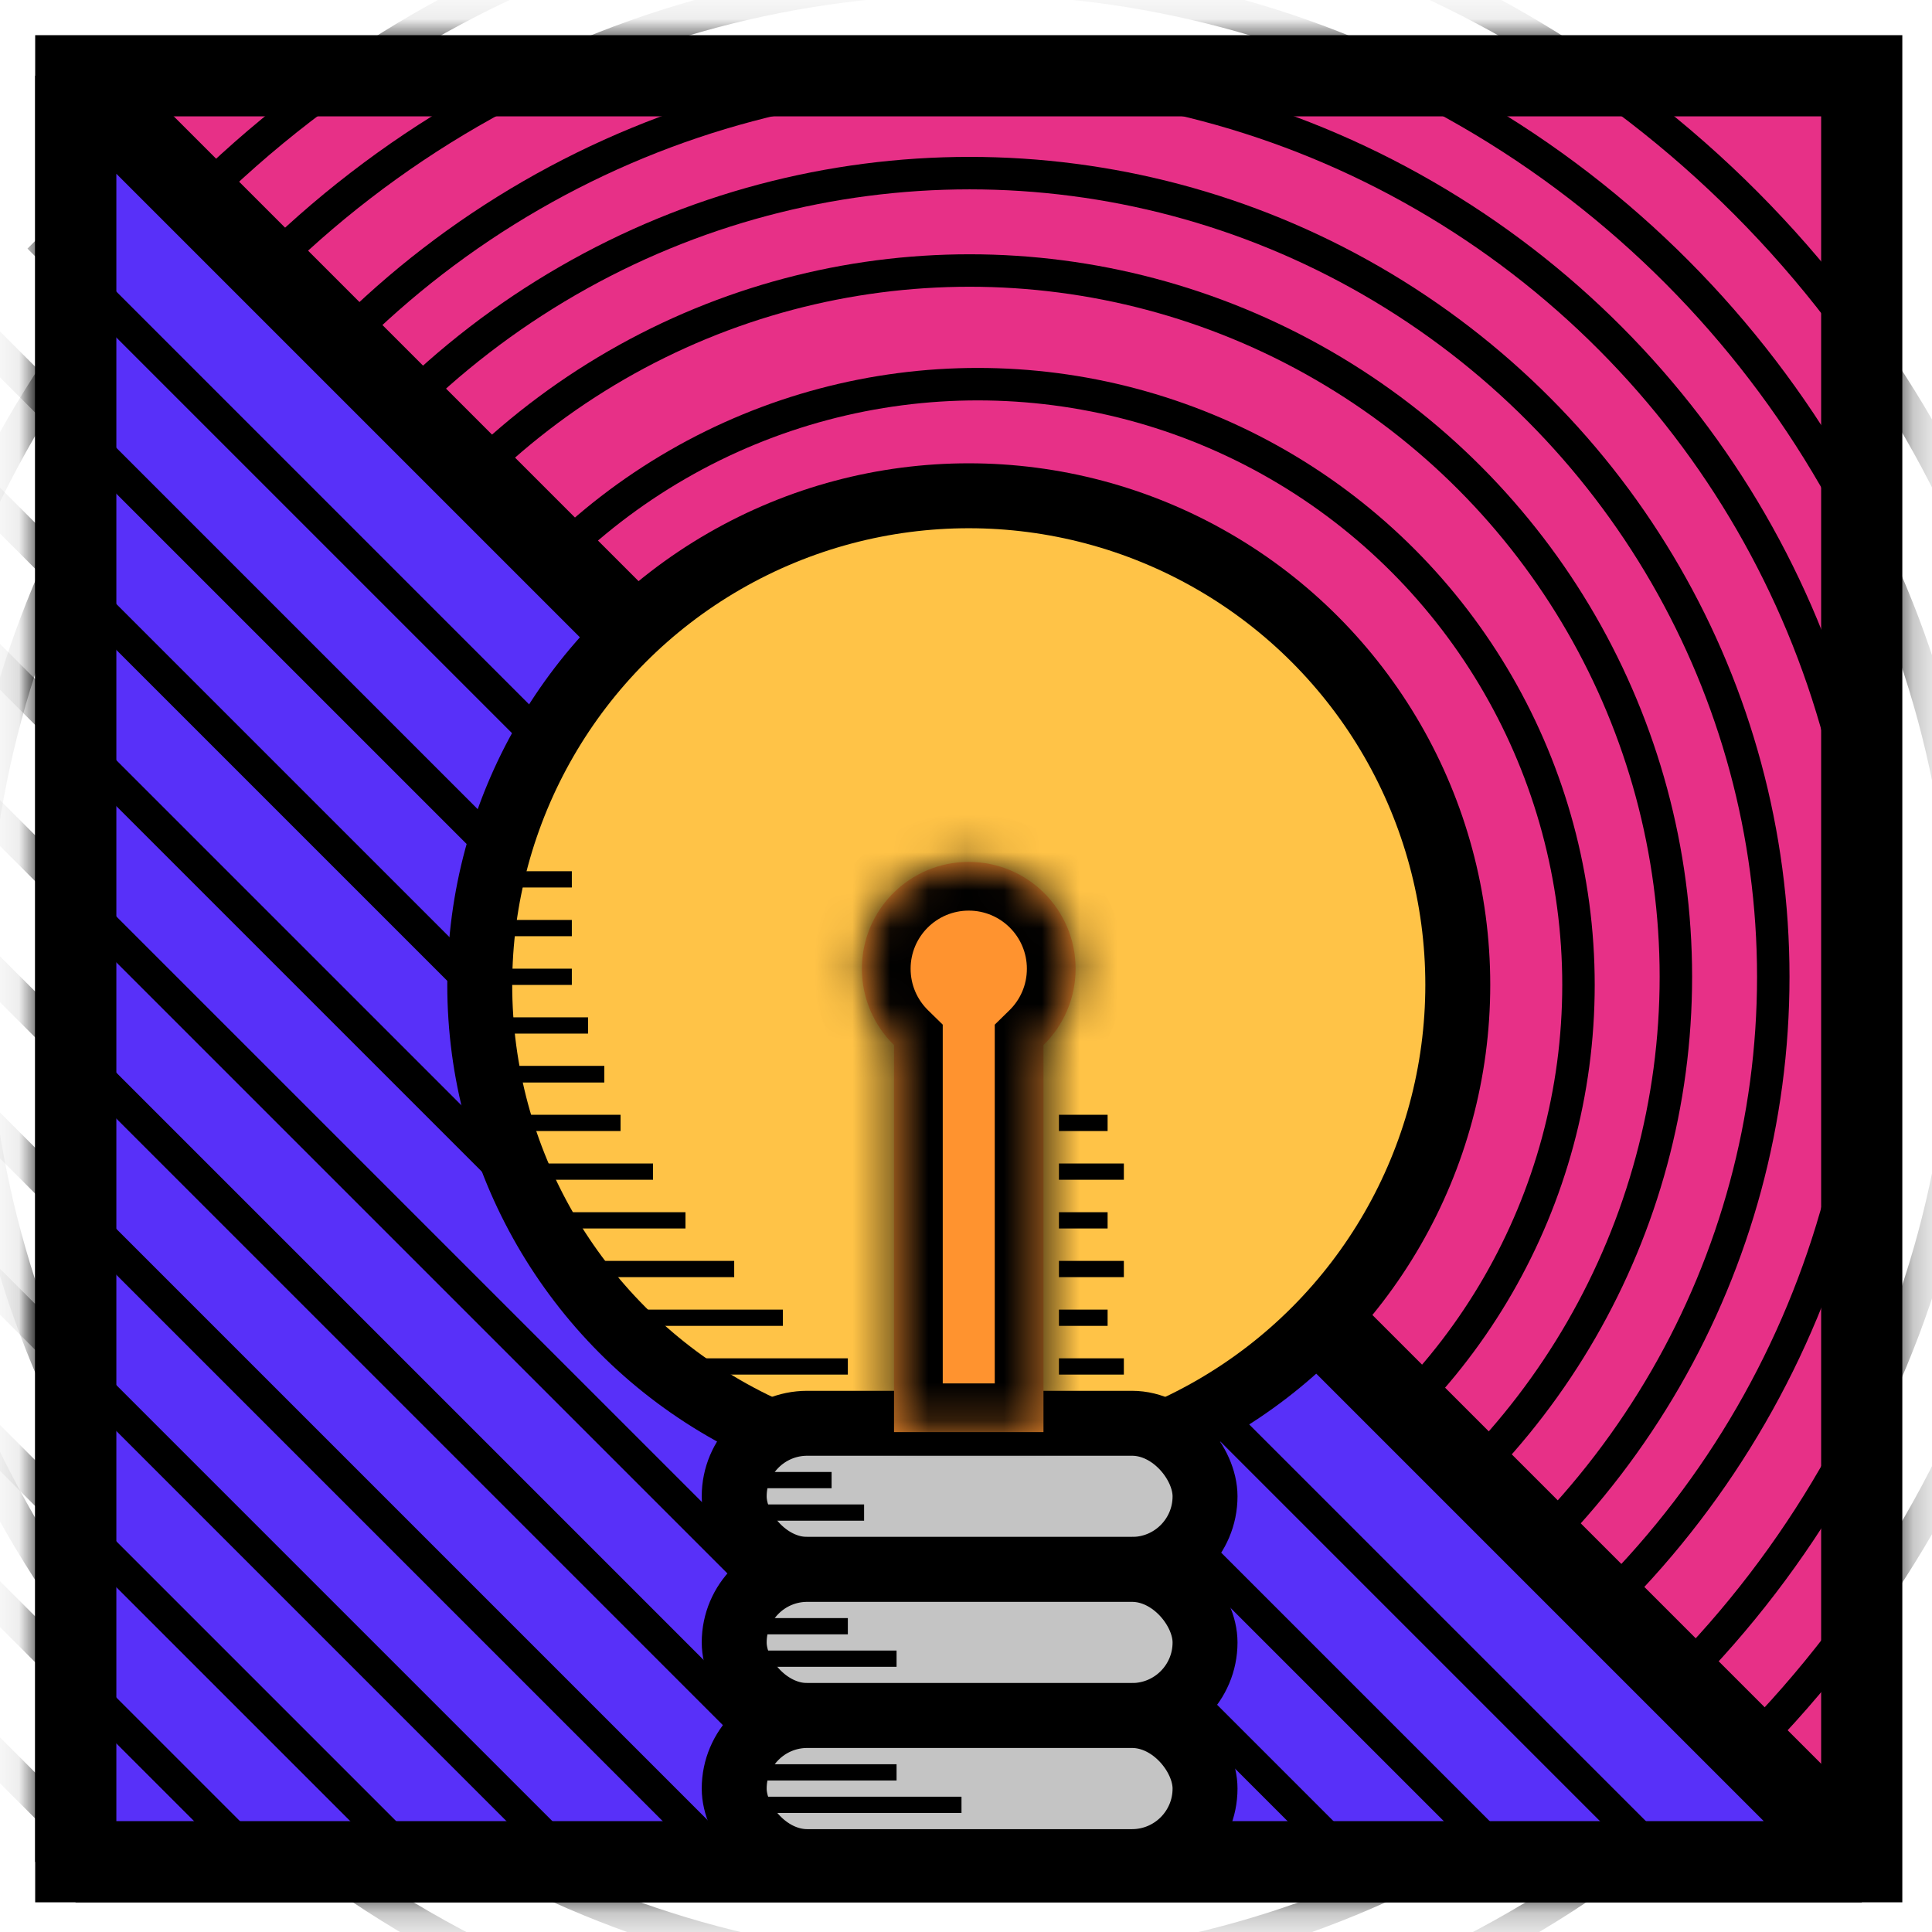 <svg width="51" height="51" viewBox="0 0 51 51" fill="none" xmlns="http://www.w3.org/2000/svg">
<rect x="2" y="2" width="47.145" height="47.145" fill="#E73087" stroke="black" stroke-width="2.143"/>
<mask id="mask0_104_1218" style="mask-type:alpha" maskUnits="userSpaceOnUse" x="0" y="0" width="51" height="51">
<rect x="2" y="2" width="47.145" height="47.145" fill="#E80973" stroke="black" stroke-width="2.143"/>
</mask>
<g mask="url(#mask0_104_1218)">
<circle cx="25.81" cy="25.999" r="15.858" stroke="black" stroke-width="0.857"/>
<circle cx="25.81" cy="25.57" r="23.572" stroke="black" stroke-width="0.857"/>
<circle cx="25.595" cy="25.785" r="26.358" stroke="black" stroke-width="0.857"/>
<circle cx="25.595" cy="25.785" r="28.93" stroke="black" stroke-width="0.857"/>
<circle cx="25.595" cy="25.785" r="21.215" stroke="black" stroke-width="0.857"/>
<circle cx="25.595" cy="25.785" r="18.644" stroke="black" stroke-width="0.857"/>
</g>
<path d="M2 49.145L49.145 49.145L25.572 25.572L2 2L2 49.145Z" fill="#5830F9" stroke="black" stroke-width="2.143" stroke-linejoin="bevel"/>
<mask id="mask1_104_1218" style="mask-type:alpha" maskUnits="userSpaceOnUse" x="0" y="0" width="51" height="51">
<rect x="2" y="2" width="47.145" height="47.145" fill="#3E0EFD" stroke="black" stroke-width="2.143"/>
</mask>
<g mask="url(#mask1_104_1218)">
<line x1="-36.085" y1="6.26" x2="6.497" y2="48.842" stroke="black" stroke-width="0.857"/>
<line x1="-40.209" y1="6.26" x2="2.373" y2="48.842" stroke="black" stroke-width="0.857"/>
<line x1="-31.962" y1="6.26" x2="10.62" y2="48.842" stroke="black" stroke-width="0.857"/>
<line x1="-23.714" y1="6.26" x2="18.868" y2="48.842" stroke="black" stroke-width="0.857"/>
<line x1="-27.838" y1="6.26" x2="14.744" y2="48.842" stroke="black" stroke-width="0.857"/>
<line x1="-19.59" y1="6.26" x2="22.991" y2="48.842" stroke="black" stroke-width="0.857"/>
<line x1="-11.343" y1="6.26" x2="31.239" y2="48.842" stroke="black" stroke-width="0.857"/>
<line x1="-15.467" y1="6.26" x2="27.115" y2="48.842" stroke="black" stroke-width="0.857"/>
<line x1="-7.219" y1="6.26" x2="35.363" y2="48.842" stroke="black" stroke-width="0.857"/>
<line x1="1.028" y1="6.26" x2="43.61" y2="48.842" stroke="black" stroke-width="0.857"/>
<line x1="-3.096" y1="6.26" x2="39.486" y2="48.842" stroke="black" stroke-width="0.857"/>
</g>
<circle cx="25.573" cy="25.996" r="12.909" fill="#FFC347" stroke="black" stroke-width="1.714"/>
<line x1="27.953" y1="36.071" x2="29.667" y2="36.071" stroke="black" stroke-width="0.429"/>
<line x1="27.953" y1="34.785" x2="29.238" y2="34.785" stroke="black" stroke-width="0.429"/>
<rect x="19.381" y="37.571" width="12.429" height="3.857" rx="1.929" fill="#C4C4C4" stroke="black" stroke-width="1.714"/>
<rect x="19.381" y="41.428" width="12.429" height="3.857" rx="1.929" fill="#C4C4C4" stroke="black" stroke-width="1.714"/>
<rect x="19.381" y="45.285" width="12.429" height="3.857" rx="1.929" fill="#C4C4C4" stroke="black" stroke-width="1.714"/>
<mask id="path-28-inside-1_104_1218" fill="white">
<path fill-rule="evenodd" clip-rule="evenodd" d="M27.545 27.588C28.068 27.076 28.393 26.362 28.393 25.572C28.393 24.015 27.13 22.752 25.573 22.752C24.015 22.752 22.752 24.015 22.752 25.572C22.752 26.362 23.077 27.076 23.6 27.588V37.804H27.545V27.588Z"/>
</mask>
<path fill-rule="evenodd" clip-rule="evenodd" d="M27.545 27.588C28.068 27.076 28.393 26.362 28.393 25.572C28.393 24.015 27.13 22.752 25.573 22.752C24.015 22.752 22.752 24.015 22.752 25.572C22.752 26.362 23.077 27.076 23.6 27.588V37.804H27.545V27.588Z" fill="#FF932F"/>
<path d="M27.545 27.588L26.646 26.669L26.259 27.048V27.588H27.545ZM23.6 27.588H24.886V27.048L24.499 26.669L23.6 27.588ZM23.6 37.804H22.314V39.09H23.6V37.804ZM27.545 37.804V39.09H28.831V37.804H27.545ZM27.107 25.572C27.107 26.003 26.932 26.389 26.646 26.669L28.444 28.507C29.204 27.764 29.679 26.722 29.679 25.572H27.107ZM25.573 24.038C26.42 24.038 27.107 24.725 27.107 25.572H29.679C29.679 23.305 27.84 21.466 25.573 21.466V24.038ZM24.038 25.572C24.038 24.725 24.725 24.038 25.573 24.038V21.466C23.305 21.466 21.466 23.305 21.466 25.572H24.038ZM24.499 26.669C24.213 26.389 24.038 26.003 24.038 25.572H21.466C21.466 26.722 21.941 27.764 22.701 28.507L24.499 26.669ZM24.886 37.804V27.588H22.314V37.804H24.886ZM27.545 36.519H23.6V39.09H27.545V36.519ZM26.259 27.588V37.804H28.831V27.588H26.259Z" fill="black" mask="url(#path-28-inside-1_104_1218)"/>
<line x1="20.238" y1="42.928" x2="22.381" y2="42.928" stroke="black" stroke-width="0.429"/>
<line x1="20.238" y1="43.785" x2="23.667" y2="43.785" stroke="black" stroke-width="0.429"/>
<line x1="20.238" y1="39.071" x2="21.952" y2="39.071" stroke="black" stroke-width="0.429"/>
<line x1="27.953" y1="30.928" x2="29.667" y2="30.928" stroke="black" stroke-width="0.429"/>
<line x1="27.953" y1="29.642" x2="29.238" y2="29.642" stroke="black" stroke-width="0.429"/>
<line x1="27.953" y1="33.499" x2="29.667" y2="33.499" stroke="black" stroke-width="0.429"/>
<line x1="27.953" y1="32.214" x2="29.238" y2="32.214" stroke="black" stroke-width="0.429"/>
<line x1="20.238" y1="39.928" x2="22.81" y2="39.928" stroke="black" stroke-width="0.429"/>
<line x1="16.381" y1="34.785" x2="20.666" y2="34.785" stroke="black" stroke-width="0.429"/>
<line x1="17.238" y1="36.071" x2="22.381" y2="36.071" stroke="black" stroke-width="0.429"/>
<line x1="15.523" y1="33.499" x2="19.381" y2="33.499" stroke="black" stroke-width="0.429"/>
<line x1="12.952" y1="29.642" x2="16.381" y2="29.642" stroke="black" stroke-width="0.429"/>
<line x1="12.952" y1="28.356" x2="15.952" y2="28.356" stroke="black" stroke-width="0.429"/>
<line x1="12.952" y1="27.07" x2="15.523" y2="27.07" stroke="black" stroke-width="0.429"/>
<line x1="12.952" y1="28.356" x2="15.952" y2="28.356" stroke="black" stroke-width="0.429"/>
<line x1="12.952" y1="25.785" x2="15.095" y2="25.785" stroke="black" stroke-width="0.429"/>
<line x1="12.952" y1="24.499" x2="15.095" y2="24.499" stroke="black" stroke-width="0.429"/>
<line x1="12.952" y1="23.213" x2="15.095" y2="23.213" stroke="black" stroke-width="0.429"/>
<line x1="13.809" y1="30.928" x2="17.238" y2="30.928" stroke="black" stroke-width="0.429"/>
<line x1="14.666" y1="32.214" x2="18.095" y2="32.214" stroke="black" stroke-width="0.429"/>
<line x1="20.238" y1="46.786" x2="23.667" y2="46.786" stroke="black" stroke-width="0.429"/>
<line x1="20.238" y1="47.643" x2="25.381" y2="47.643" stroke="black" stroke-width="0.429"/>
</svg>
